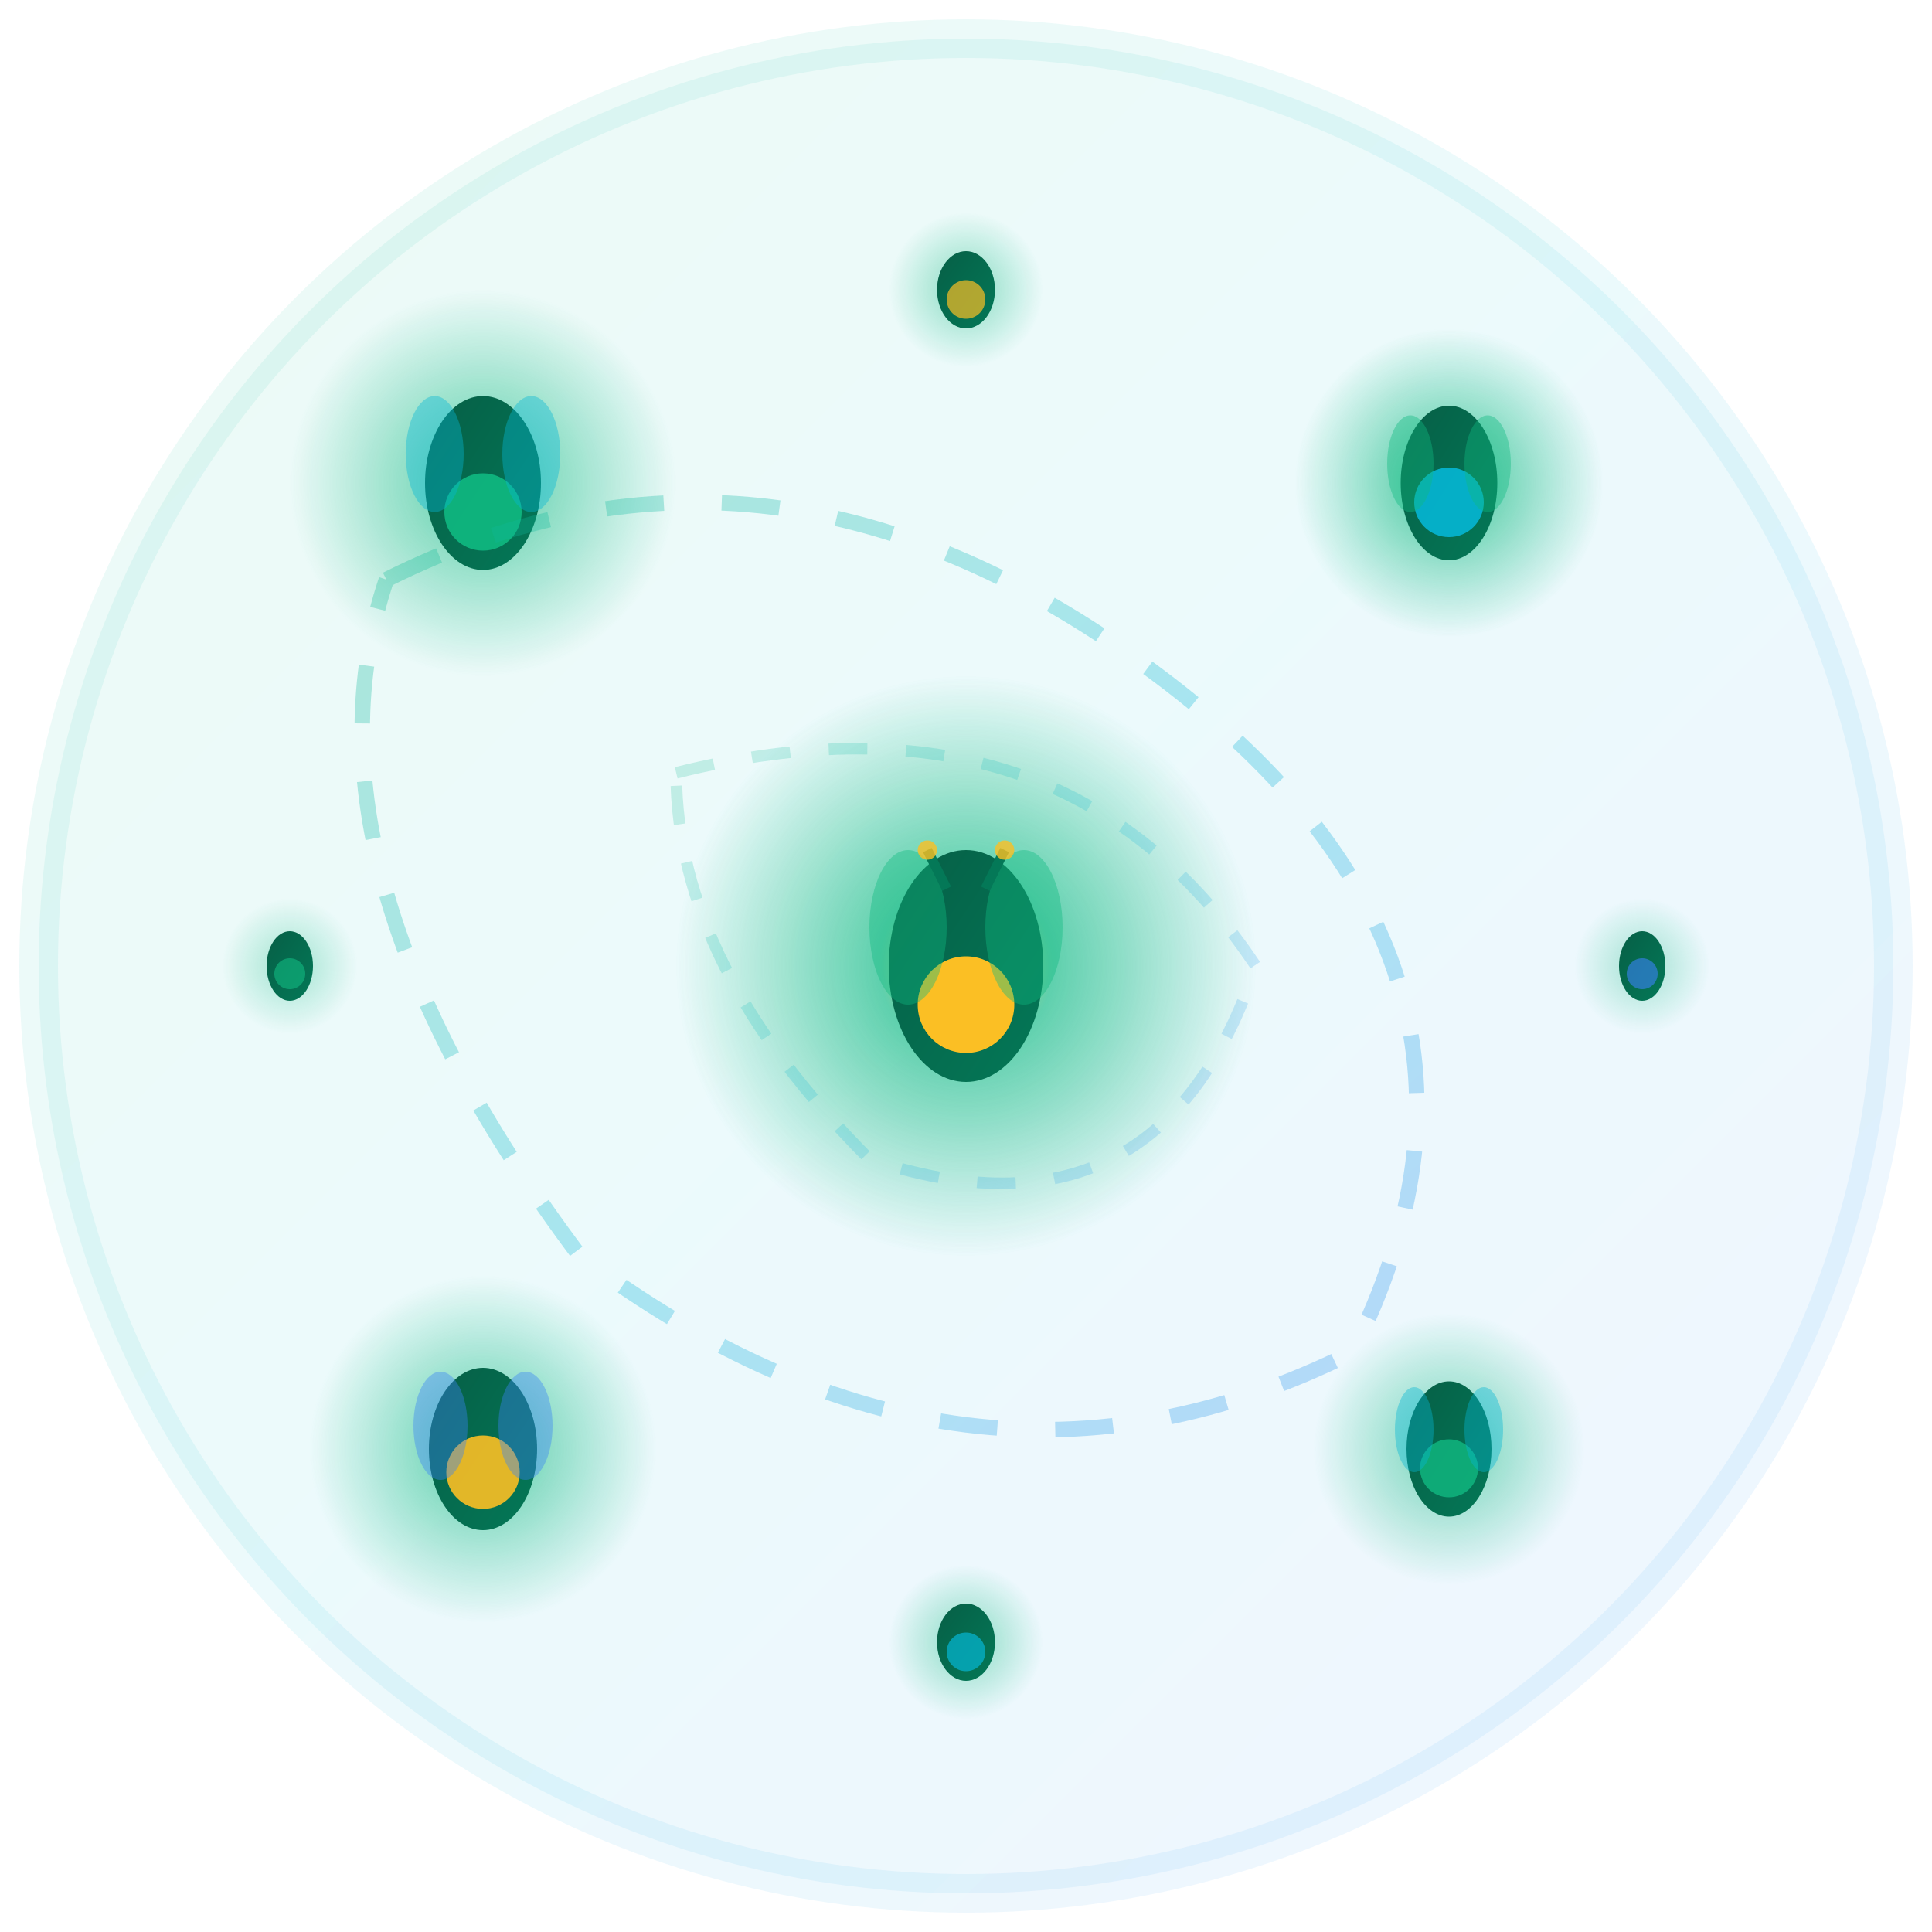 <svg width="100" height="100" viewBox="0 0 100 100" xmlns="http://www.w3.org/2000/svg">
  <defs>
    <!-- 主渐变：绿色到蓝色 -->
    <linearGradient id="iconGradient" x1="0%" y1="0%" x2="100%" y2="100%">
      <stop offset="0%" style="stop-color:#10B981;stop-opacity:1" />
      <stop offset="50%" style="stop-color:#06B6D4;stop-opacity:1" />
      <stop offset="100%" style="stop-color:#3B82F6;stop-opacity:1" />
    </linearGradient>

    <!-- 萤火虫发光渐变 -->
    <radialGradient id="fireflyGlow" cx="50%" cy="50%" r="50%">
      <stop offset="0%" style="stop-color:#FBBF24;stop-opacity:1" />
      <stop offset="30%" style="stop-color:#10B981;stop-opacity:0.8" />
      <stop offset="100%" style="stop-color:#10B981;stop-opacity:0" />
    </radialGradient>

    <!-- 萤火虫身体渐变 -->
    <linearGradient id="fireflyBody" x1="0%" y1="0%" x2="100%" y2="100%">
      <stop offset="0%" style="stop-color:#065F46;stop-opacity:1" />
      <stop offset="100%" style="stop-color:#047857;stop-opacity:1" />
    </linearGradient>

    <!-- 发光效果滤镜 -->
    <filter id="glow" x="-50%" y="-50%" width="200%" height="200%">
      <feGaussianBlur stdDeviation="3" result="coloredBlur"/>
      <feMerge>
        <feMergeNode in="coloredBlur"/>
        <feMergeNode in="SourceGraphic"/>
      </feMerge>
    </filter>

    <!-- 强发光效果 -->
    <filter id="strongGlow" x="-100%" y="-100%" width="300%" height="300%">
      <feGaussianBlur stdDeviation="6" result="coloredBlur"/>
      <feMerge>
        <feMergeNode in="coloredBlur"/>
        <feMergeNode in="SourceGraphic"/>
      </feMerge>
    </filter>

    <!-- 超强发光效果 -->
    <filter id="superGlow" x="-150%" y="-150%" width="400%" height="400%">
      <feGaussianBlur stdDeviation="8" result="coloredBlur"/>
      <feMerge>
        <feMergeNode in="coloredBlur"/>
        <feMergeNode in="SourceGraphic"/>
      </feMerge>
    </filter>
  </defs>

  <!-- 背景圆形 -->
  <circle cx="50" cy="50" r="48" fill="url(#iconGradient)" opacity="0.08" 
          stroke="url(#iconGradient)" stroke-width="2"/>

  <!-- 中心主萤火虫 - 最大最亮 -->
  <g transform="translate(50, 50)">
    <!-- 萤火虫发光光晕 -->
    <circle cx="0" cy="0" r="15" fill="url(#fireflyGlow)" opacity="0.8" filter="url(#superGlow)">
      <animate attributeName="opacity" values="0.5;1;0.5" dur="2s" repeatCount="indefinite"/>
    </circle>
    <!-- 萤火虫身体 -->
    <ellipse cx="0" cy="0" rx="4" ry="6" fill="url(#fireflyBody)"/>
    <!-- 萤火虫发光点 -->
    <circle cx="0" cy="2" r="2.5" fill="#FBBF24" opacity="1">
      <animate attributeName="opacity" values="0.7;1;0.7" dur="1.5s" repeatCount="indefinite"/>
    </circle>
    <!-- 萤火虫翅膀 -->
    <ellipse cx="-3" cy="-2" rx="2" ry="4" fill="#10B981" opacity="0.4"/>
    <ellipse cx="3" cy="-2" rx="2" ry="4" fill="#10B981" opacity="0.4"/>
    <!-- 萤火虫触角 -->
    <line x1="-1" y1="-4" x2="-2" y2="-6" stroke="#047857" stroke-width="0.5"/>
    <line x1="1" y1="-4" x2="2" y2="-6" stroke="#047857" stroke-width="0.5"/>
    <circle cx="-2" cy="-6" r="0.5" fill="#FBBF24" opacity="0.8"/>
    <circle cx="2" cy="-6" r="0.5" fill="#FBBF24" opacity="0.8"/>
  </g>

  <!-- 左上萤火虫 -->
  <g transform="translate(25, 25)">
    <circle cx="0" cy="0" r="10" fill="url(#fireflyGlow)" opacity="0.6" filter="url(#strongGlow)">
      <animate attributeName="opacity" values="0.3;0.8;0.3" dur="2.5s" repeatCount="indefinite"/>
    </circle>
    <ellipse cx="0" cy="0" rx="3" ry="4.5" fill="url(#fireflyBody)"/>
    <circle cx="0" cy="1.5" r="2" fill="#10B981" opacity="0.9">
      <animate attributeName="opacity" values="0.5;1;0.5" dur="1.8s" repeatCount="indefinite"/>
    </circle>
    <ellipse cx="-2.5" cy="-1.5" rx="1.5" ry="3" fill="#06B6D4" opacity="0.4"/>
    <ellipse cx="2.5" cy="-1.5" rx="1.5" ry="3" fill="#06B6D4" opacity="0.4"/>
  </g>

  <!-- 右上萤火虫 -->
  <g transform="translate(75, 25)">
    <circle cx="0" cy="0" r="8" fill="url(#fireflyGlow)" opacity="0.7" filter="url(#strongGlow)">
      <animate attributeName="opacity" values="0.4;0.9;0.4" dur="3s" repeatCount="indefinite"/>
    </circle>
    <ellipse cx="0" cy="0" rx="2.5" ry="4" fill="url(#fireflyBody)"/>
    <circle cx="0" cy="1" r="1.8" fill="#06B6D4" opacity="0.9">
      <animate attributeName="opacity" values="0.6;1;0.6" dur="2.2s" repeatCount="indefinite"/>
    </circle>
    <ellipse cx="-2" cy="-1" rx="1.2" ry="2.5" fill="#10B981" opacity="0.4"/>
    <ellipse cx="2" cy="-1" rx="1.2" ry="2.5" fill="#10B981" opacity="0.4"/>
  </g>

  <!-- 左下萤火虫 -->
  <g transform="translate(25, 75)">
    <circle cx="0" cy="0" r="9" fill="url(#fireflyGlow)" opacity="0.6" filter="url(#strongGlow)">
      <animate attributeName="opacity" values="0.3;0.7;0.3" dur="2.8s" repeatCount="indefinite"/>
    </circle>
    <ellipse cx="0" cy="0" rx="2.8" ry="4.2" fill="url(#fireflyBody)"/>
    <circle cx="0" cy="1.2" r="1.9" fill="#FBBF24" opacity="0.9">
      <animate attributeName="opacity" values="0.5;1;0.5" dur="1.9s" repeatCount="indefinite"/>
    </circle>
    <ellipse cx="-2.2" cy="-1.2" rx="1.4" ry="2.8" fill="#3B82F6" opacity="0.4"/>
    <ellipse cx="2.2" cy="-1.2" rx="1.4" ry="2.8" fill="#3B82F6" opacity="0.4"/>
  </g>

  <!-- 右下萤火虫 -->
  <g transform="translate(75, 75)">
    <circle cx="0" cy="0" r="7" fill="url(#fireflyGlow)" opacity="0.5" filter="url(#glow)">
      <animate attributeName="opacity" values="0.2;0.6;0.2" dur="2.3s" repeatCount="indefinite"/>
    </circle>
    <ellipse cx="0" cy="0" rx="2.2" ry="3.5" fill="url(#fireflyBody)"/>
    <circle cx="0" cy="1" r="1.5" fill="#10B981" opacity="0.8">
      <animate attributeName="opacity" values="0.4;0.9;0.4" dur="1.7s" repeatCount="indefinite"/>
    </circle>
    <ellipse cx="-1.8" cy="-1" rx="1" ry="2.2" fill="#06B6D4" opacity="0.4"/>
    <ellipse cx="1.8" cy="-1" rx="1" ry="2.2" fill="#06B6D4" opacity="0.4"/>
  </g>

  <!-- 额外的小萤火虫点缀 -->
  <!-- 上方小萤火虫 -->
  <g transform="translate(50, 15)">
    <circle cx="0" cy="0" r="4" fill="url(#fireflyGlow)" opacity="0.4" filter="url(#glow)">
      <animate attributeName="opacity" values="0.2;0.5;0.2" dur="3.5s" repeatCount="indefinite"/>
    </circle>
    <ellipse cx="0" cy="0" rx="1.5" ry="2" fill="url(#fireflyBody)"/>
    <circle cx="0" cy="0.5" r="1" fill="#FBBF24" opacity="0.7">
      <animate attributeName="opacity" values="0.3;0.8;0.3" dur="2.1s" repeatCount="indefinite"/>
    </circle>
  </g>

  <!-- 下方小萤火虫 -->
  <g transform="translate(50, 85)">
    <circle cx="0" cy="0" r="4" fill="url(#fireflyGlow)" opacity="0.4" filter="url(#glow)">
      <animate attributeName="opacity" values="0.2;0.5;0.2" dur="2.7s" repeatCount="indefinite"/>
    </circle>
    <ellipse cx="0" cy="0" rx="1.5" ry="2" fill="url(#fireflyBody)"/>
    <circle cx="0" cy="0.5" r="1" fill="#06B6D4" opacity="0.7">
      <animate attributeName="opacity" values="0.3;0.8;0.3" dur="1.6s" repeatCount="indefinite"/>
    </circle>
  </g>

  <!-- 左侧小萤火虫 -->
  <g transform="translate(15, 50)">
    <circle cx="0" cy="0" r="3.5" fill="url(#fireflyGlow)" opacity="0.3" filter="url(#glow)">
      <animate attributeName="opacity" values="0.1;0.4;0.1" dur="3.2s" repeatCount="indefinite"/>
    </circle>
    <ellipse cx="0" cy="0" rx="1.2" ry="1.8" fill="url(#fireflyBody)"/>
    <circle cx="0" cy="0.4" r="0.8" fill="#10B981" opacity="0.6">
      <animate attributeName="opacity" values="0.2;0.7;0.2" dur="2.4s" repeatCount="indefinite"/>
    </circle>
  </g>

  <!-- 右侧小萤火虫 -->
  <g transform="translate(85, 50)">
    <circle cx="0" cy="0" r="3.5" fill="url(#fireflyGlow)" opacity="0.3" filter="url(#glow)">
      <animate attributeName="opacity" values="0.1;0.4;0.1" dur="2.9s" repeatCount="indefinite"/>
    </circle>
    <ellipse cx="0" cy="0" rx="1.2" ry="1.8" fill="url(#fireflyBody)"/>
    <circle cx="0" cy="0.4" r="0.8" fill="#3B82F6" opacity="0.6">
      <animate attributeName="opacity" values="0.2;0.7;0.2" dur="1.8s" repeatCount="indefinite"/>
    </circle>
  </g>

  <!-- 飞行轨迹线条 - 模拟萤火虫飞行路径 -->
  <path d="M20 30 Q40 20 60 35 Q80 50 70 70 Q50 80 30 65 Q15 45 20 30"
        stroke="url(#iconGradient)" stroke-width="0.8"
        fill="none" opacity="0.3" stroke-dasharray="3,3">
    <animate attributeName="opacity" values="0.1;0.4;0.1" dur="5s" repeatCount="indefinite"/>
  </path>

  <!-- 内圈飞行轨迹 -->
  <path d="M35 40 Q55 35 65 50 Q60 65 45 60 Q35 50 35 40"
        stroke="url(#iconGradient)" stroke-width="0.6"
        fill="none" opacity="0.2" stroke-dasharray="2,2">
    <animate attributeName="opacity" values="0.05;0.3;0.05" dur="4s" repeatCount="indefinite"/>
  </path>
</svg>
